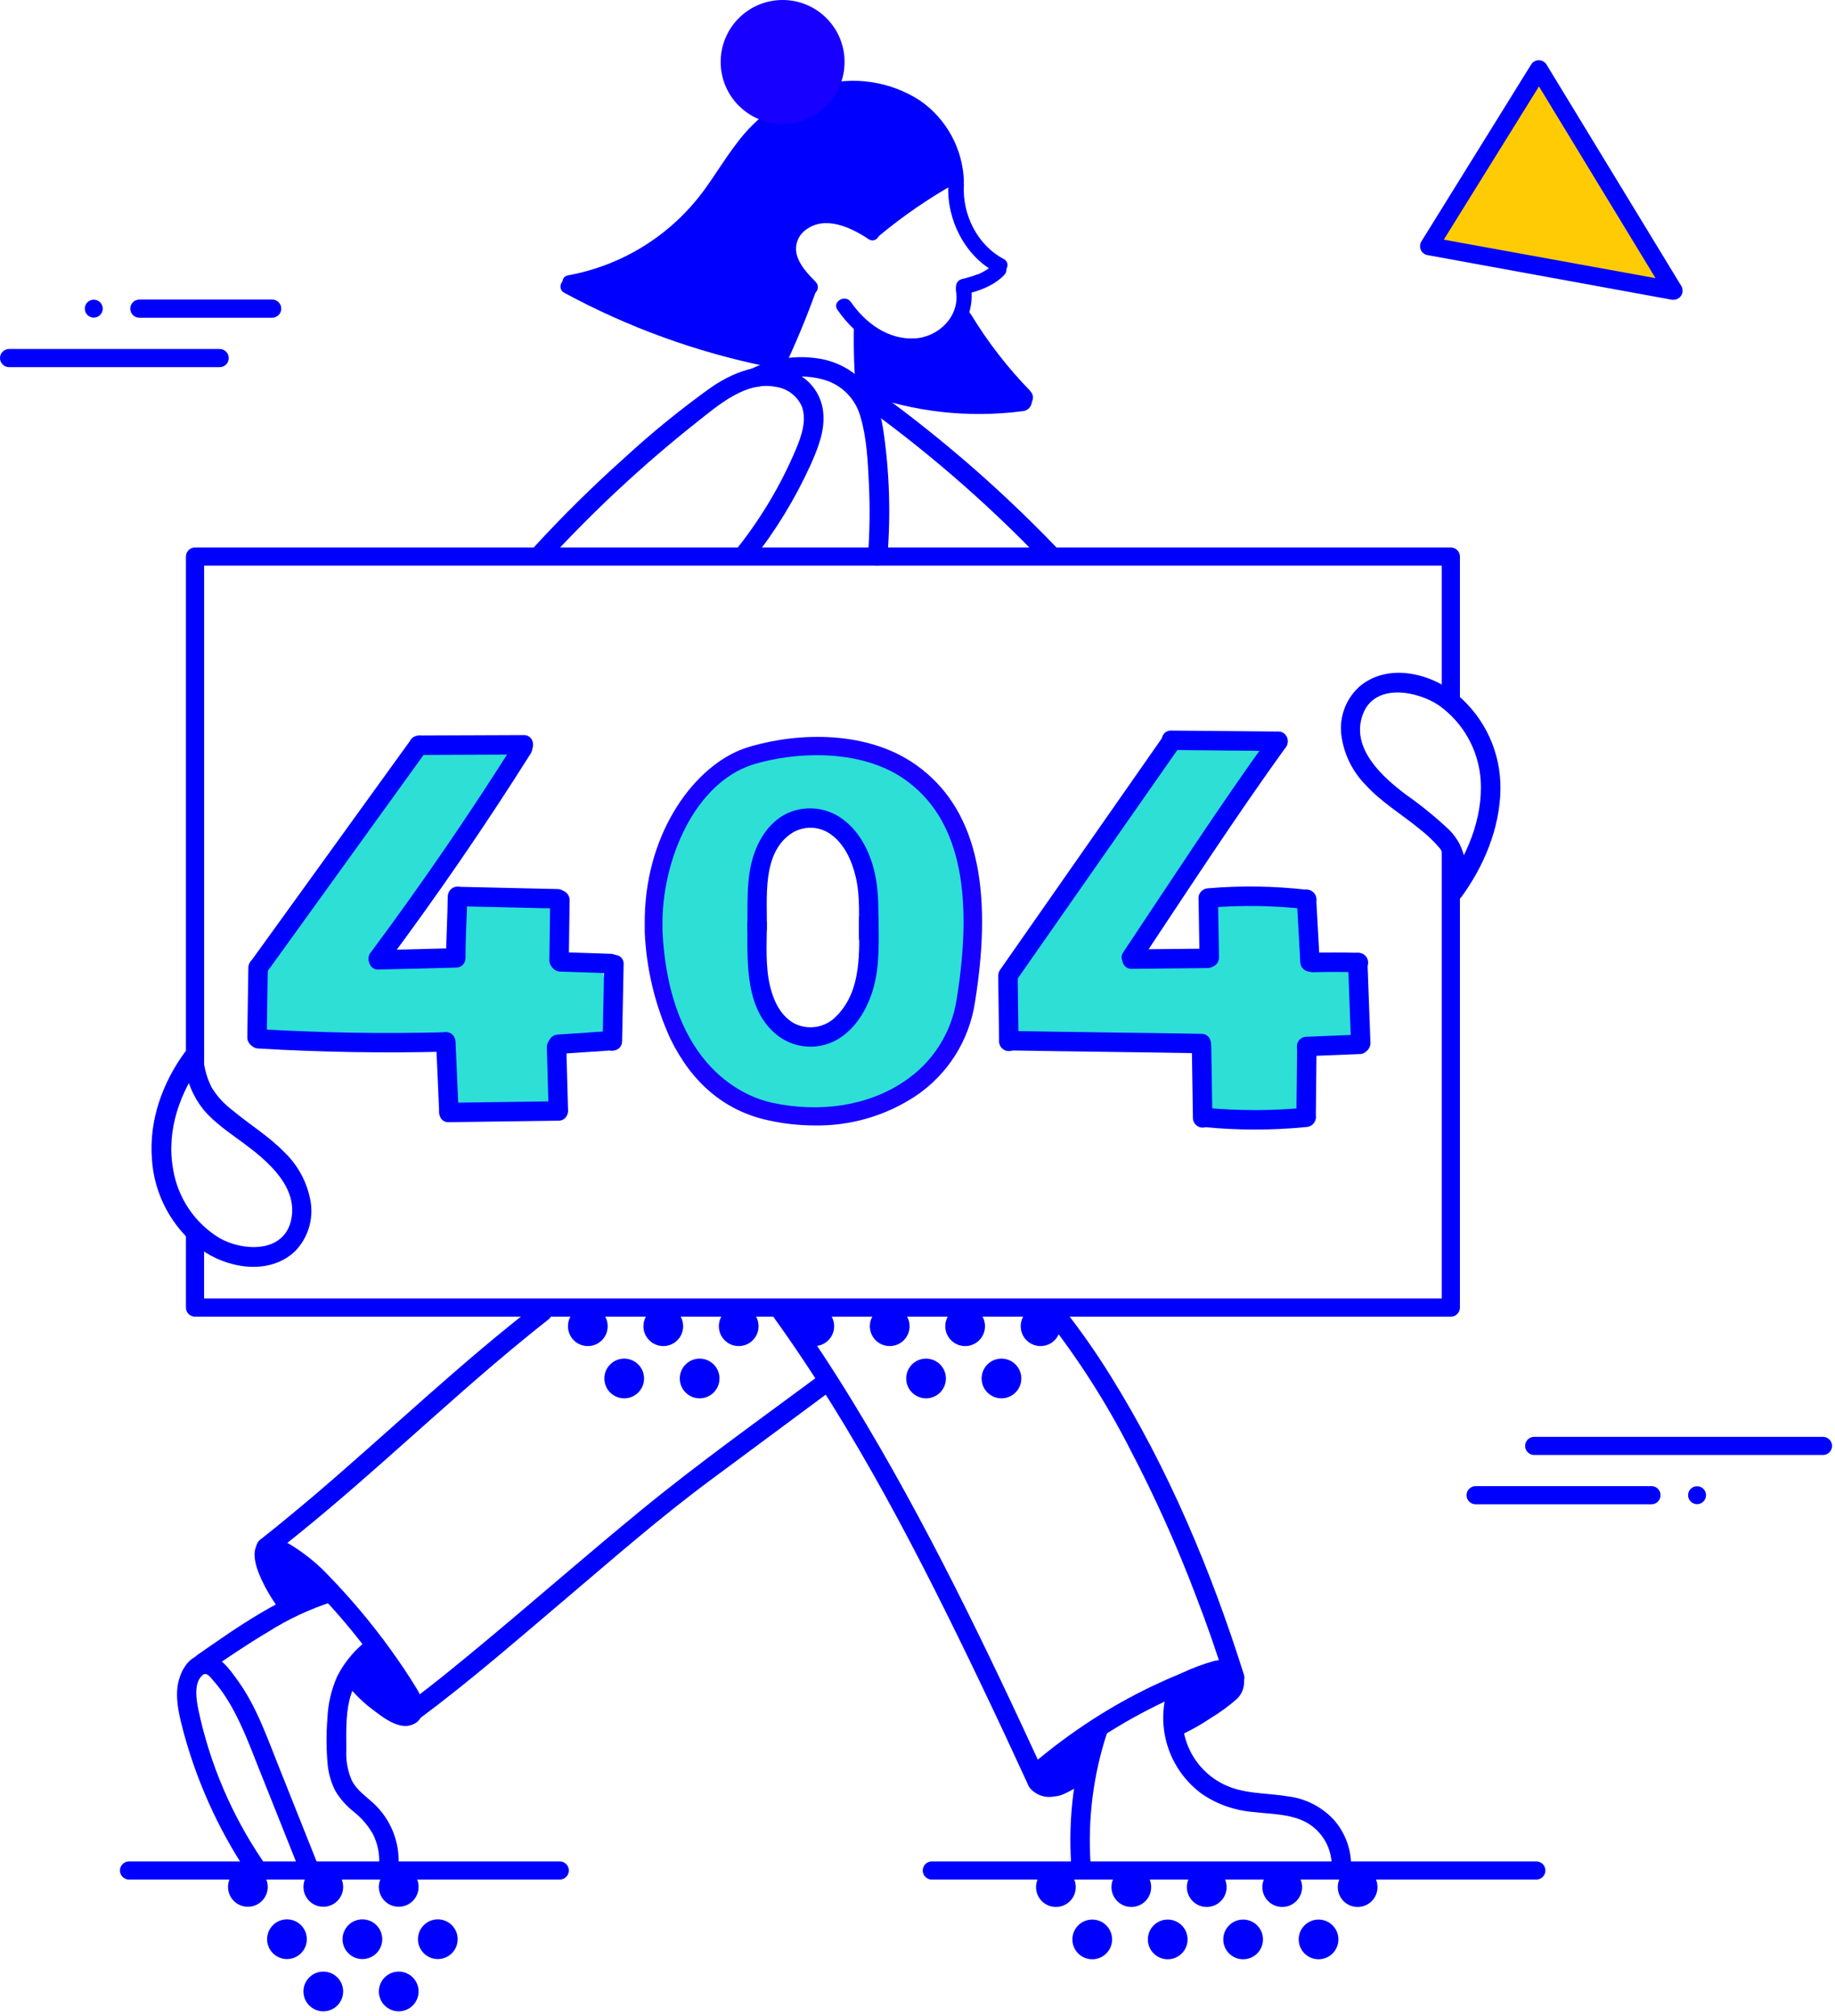 <svg width="354" height="389" viewBox="0 0 354 389" fill="none" xmlns="http://www.w3.org/2000/svg">
<path d="M208.38 336.84C207.81 336.91 201.61 340.63 201.61 340.63V344.01L207.89 342.63L209.89 339.55L208.38 336.84Z" fill="#0000FF"/>
<path d="M184.17 159.39L172.38 147.08L154.38 143.93L138.38 149.2L127.63 163.84L126.98 187.31L135.06 207.13L151.29 215.38L172.55 212.68L184.35 199.58L187.65 176.45L184.17 159.39ZM165.85 193.48L157.85 200.42L149.07 196.13L146.05 180.84L148.51 162.61L155.27 157.79L161 159.17L167.64 167.76L165.85 193.48Z" fill="#2DDFD5"/>
<path d="M82.8 143.93L78.05 147.29L49.69 188.22L51.18 200.5L86.3 202.09L87.96 214.66L107.54 213.09L108.92 201.4L118.83 199.66L115.94 185.74L106.85 186.03L106.5 173.64L88.27 174.1L86.52 185.32L72.94 183.95L100.77 145.43L88.29 143.7L82.8 143.93Z" fill="#2DDFD5"/>
<path d="M227.56 143.93L222.8 147.29L194.44 188.22L195.94 200.5L231.06 202.09L232.72 214.66L251.96 215.63L253.67 201.4L263.59 199.66L260.69 185.74L251.6 186.03L251.26 173.64L233.02 174.1L232.93 184.9L217.7 183.95L245.3 143.7H233.04L227.56 143.93Z" fill="#2DDFD5"/>
<path d="M184.18 31.73L179.59 23.12L167.61 17.11L152.75 20.29L141.48 31.11L132.29 43.68L116.83 52.75L111.28 56.09L122.74 61.46L138.91 66.81L150.42 69.27L156.29 55.45L152.04 46.17L159.73 41.6L170.56 44.39L180.44 36.75L184.8 33.56L184.18 31.73Z" fill="#0000FF"/>
<path d="M184.8 62.24L177.45 66.81L167.25 63.72L165.63 68.68L169.2 76.06L193.35 77.61L195.75 75.03L184.8 62.24Z" fill="#0000FF"/>
<path d="M279.89 254.04H37.62C37.156 254.04 36.711 253.856 36.383 253.527C36.054 253.199 35.87 252.754 35.87 252.29V237.73C35.87 237.266 36.054 236.821 36.383 236.493C36.711 236.164 37.156 235.98 37.62 235.98C38.084 235.98 38.529 236.164 38.857 236.493C39.186 236.821 39.37 237.266 39.37 237.73V250.54H278.14V163.45C278.14 162.986 278.324 162.541 278.653 162.213C278.981 161.884 279.426 161.7 279.89 161.7C280.354 161.7 280.799 161.884 281.127 162.213C281.456 162.541 281.64 162.986 281.64 163.45V252.29C281.64 252.754 281.456 253.199 281.127 253.527C280.799 253.856 280.354 254.04 279.89 254.04Z" fill="#0000FF"/>
<path d="M37.62 206.89C37.157 206.887 36.713 206.702 36.386 206.374C36.058 206.047 35.873 205.603 35.87 205.14V107.38C35.873 106.917 36.058 106.473 36.386 106.145C36.713 105.818 37.157 105.633 37.62 105.63H279.89C280.353 105.633 280.797 105.818 281.125 106.145C281.452 106.473 281.637 106.917 281.64 107.38V135.47C281.64 135.934 281.456 136.379 281.127 136.707C280.799 137.036 280.354 137.22 279.89 137.22C279.426 137.22 278.981 137.036 278.653 136.707C278.324 136.379 278.14 135.934 278.14 135.47V109.13H39.38V205.13C39.381 205.361 39.337 205.591 39.249 205.805C39.161 206.019 39.031 206.214 38.867 206.377C38.704 206.541 38.509 206.671 38.295 206.759C38.081 206.847 37.852 206.891 37.62 206.89Z" fill="#0000FF"/>
<path d="M149.17 254.04C164.96 275.95 177.4 300.23 189.05 324.53C192.22 331.14 195.32 337.8 198.38 344.46C199.38 346.66 202.62 344.75 201.62 342.57C190.34 318.02 178.62 293.57 164.52 270.47C160.7 264.22 156.69 258.09 152.41 252.15C152.149 251.731 151.737 251.427 151.259 251.303C150.78 251.178 150.273 251.241 149.84 251.48C149.415 251.734 149.108 252.145 148.982 252.623C148.857 253.102 148.924 253.611 149.17 254.04Z" fill="#0000FF"/>
<path d="M201.86 254.34C208.031 262.204 213.426 270.647 217.97 279.55C222.859 288.889 227.173 298.516 230.89 308.38C232.89 313.573 234.713 318.82 236.36 324.12C237.08 326.41 240.7 325.43 239.97 323.12C233.68 303.12 225.42 283.44 214.34 265.62C211.349 260.779 208.066 256.123 204.51 251.68C204.155 251.335 203.68 251.142 203.185 251.142C202.69 251.142 202.215 251.335 201.86 251.68C201.519 252.039 201.329 252.515 201.329 253.01C201.329 253.505 201.519 253.981 201.86 254.34Z" fill="#0000FF"/>
<path d="M228.22 334.56C230.097 333.651 231.908 332.612 233.64 331.45C235.41 330.374 237.083 329.146 238.64 327.78C239.342 327.09 239.802 326.192 239.954 325.219C240.105 324.246 239.939 323.251 239.48 322.38C238.42 320.45 236.15 320.02 234.16 320.49C232.105 321.077 230.099 321.822 228.16 322.72C226.16 323.553 224.16 324.443 222.16 325.39C218.246 327.274 214.452 329.398 210.8 331.75C206.653 334.427 202.691 337.381 198.94 340.59C197.1 342.16 199.76 344.8 201.59 343.24C208.641 337.237 216.456 332.193 224.83 328.24C226.91 327.26 229.023 326.353 231.17 325.52C231.86 325.25 236.17 323.17 236.3 324.52C236.36 325.22 235.18 325.77 234.72 326.11C233.85 326.75 232.98 327.39 232.08 328C230.247 329.248 228.325 330.361 226.33 331.33C224.15 332.33 226.05 335.61 228.22 334.57V334.56Z" fill="#0000FF"/>
<path d="M210.02 333.14C207.181 341.704 206.036 350.739 206.65 359.74C206.79 362.14 210.54 362.16 210.4 359.74C209.799 351.074 210.899 342.373 213.64 334.13C214.45 331.85 210.82 330.87 210.02 333.13V333.14Z" fill="#0000FF"/>
<path d="M224.99 326.84C224.071 330.374 224.236 334.103 225.463 337.543C226.69 340.983 228.922 343.974 231.87 346.13C234.779 348.12 238.157 349.316 241.67 349.6C245.1 350.02 248.87 349.94 251.99 351.6C253.576 352.481 254.879 353.795 255.746 355.389C256.614 356.982 257.01 358.79 256.89 360.6C256.76 363.01 260.51 363 260.64 360.6C260.8 357.176 259.644 353.82 257.41 351.22C255.085 348.663 251.92 347.024 248.49 346.6C244.94 346.01 241.24 346.13 237.8 344.99C234.373 343.838 231.514 341.423 229.806 338.236C228.098 335.049 227.671 331.331 228.61 327.84C229.21 325.5 225.61 324.5 224.99 326.84Z" fill="#0000FF"/>
<path d="M103.75 251.48C88.92 262.91 75.36 275.92 61.14 288.08C57.59 291.08 54.02 294.08 50.33 296.97C49.922 297.241 49.627 297.652 49.501 298.126C49.376 298.599 49.429 299.103 49.65 299.54C49.904 299.967 50.316 300.277 50.797 300.402C51.279 300.528 51.79 300.459 52.22 300.21C67.05 288.78 80.61 275.76 94.83 263.6C98.37 260.6 101.95 257.6 105.64 254.71C106.057 254.449 106.358 254.039 106.483 253.563C106.607 253.087 106.546 252.582 106.31 252.15C106.186 251.938 106.021 251.752 105.826 251.604C105.63 251.455 105.407 251.347 105.169 251.284C104.931 251.222 104.683 251.207 104.44 251.241C104.197 251.274 103.962 251.356 103.75 251.48Z" fill="#0000FF"/>
<path d="M80.75 331.74C90.54 324.46 99.75 316.44 109.05 308.55C118.35 300.66 127.39 292.75 137.1 285.55L160.29 268.35C160.707 268.089 161.008 267.679 161.133 267.203C161.257 266.727 161.196 266.222 160.96 265.79C160.709 265.362 160.3 265.05 159.82 264.923C159.341 264.795 158.83 264.863 158.4 265.11C146.76 273.75 134.92 282.17 123.71 291.36C113.65 299.61 103.84 308.18 93.84 316.52C88.93 320.61 83.99 324.69 78.84 328.52C78.433 328.792 78.14 329.204 78.017 329.678C77.893 330.151 77.948 330.654 78.17 331.09C78.426 331.515 78.838 331.823 79.319 331.949C79.799 332.074 80.309 332.006 80.74 331.76L80.75 331.74Z" fill="#0000FF"/>
<path d="M57.13 308.7C55.922 307.167 54.914 305.487 54.13 303.7C53.793 302.961 53.499 302.203 53.25 301.43C53.15 301.11 53.06 300.79 52.98 300.43C52.98 300.32 52.98 300.02 52.87 299.94C52.87 299.69 52.74 299.75 52.51 300.13C52.07 300.34 52.04 300.46 52.41 300.5C52.975 300.824 53.563 301.104 54.17 301.34C54.98 301.8 55.75 302.34 56.51 302.84C57.856 303.836 59.111 304.951 60.26 306.17C63.637 309.594 66.809 313.213 69.76 317.01C71.23 318.91 72.64 320.87 74 322.86C75.423 324.695 76.675 326.656 77.74 328.72C77.82 328.915 77.887 329.116 77.94 329.32C78 329.57 78.03 329.26 78.04 329.26C77.585 329.105 77.159 328.875 76.78 328.58C75.83 328.03 74.909 327.433 74.02 326.79C72.254 325.48 70.706 323.901 69.43 322.11C69.167 321.695 68.757 321.395 68.282 321.271C67.807 321.146 67.302 321.207 66.87 321.44C66.443 321.694 66.133 322.106 66.007 322.587C65.882 323.068 65.951 323.58 66.2 324.01C67.732 326.173 69.583 328.092 71.69 329.7C73.6 331.15 76.59 333.6 79.16 332.89C82.42 331.98 81.86 328.29 80.54 326.07C78.94 323.4 77.18 320.81 75.36 318.28C71.633 313.116 67.529 308.236 63.08 303.68C61.484 302.018 59.725 300.521 57.83 299.21C56.15 298.07 53.64 296.27 51.5 296.8C45.44 298.29 52.58 309.01 54.5 311.33C54.853 311.677 55.329 311.872 55.825 311.872C56.321 311.872 56.797 311.677 57.15 311.33C57.493 310.974 57.684 310.499 57.684 310.005C57.684 309.511 57.493 309.036 57.15 308.68L57.13 308.7Z" fill="#0000FF"/>
<path d="M71.54 315.95C68.815 317.876 66.595 320.432 65.07 323.4C63.912 325.999 63.264 328.797 63.16 331.64C62.92 334.596 62.94 337.568 63.22 340.52C63.397 342.297 63.91 344.024 64.73 345.61C65.641 347.115 66.817 348.443 68.2 349.53C69.721 350.727 70.994 352.208 71.95 353.89C72.839 355.664 73.253 357.638 73.15 359.62C73.06 362.03 76.81 362.02 76.9 359.62C76.979 357.474 76.602 355.336 75.793 353.347C74.985 351.358 73.763 349.563 72.21 348.08C70.69 346.65 68.85 345.46 67.88 343.55C67.072 341.714 66.706 339.714 66.81 337.71C66.81 334.48 66.66 331.13 67.42 327.96C68.33 324.421 70.453 321.314 73.42 319.18C73.835 318.917 74.135 318.507 74.259 318.032C74.384 317.557 74.323 317.052 74.09 316.62C73.838 316.191 73.425 315.879 72.944 315.754C72.462 315.628 71.95 315.699 71.52 315.95H71.54Z" fill="#0000FF"/>
<path d="M63.31 305.38C54.09 308.01 45.87 313.9 38.09 319.3C36.09 320.67 37.99 323.92 39.98 322.54C43.82 319.88 47.68 317.26 51.69 314.88C55.624 312.381 59.866 310.404 64.31 309C66.62 308.34 65.64 304.72 63.31 305.38Z" fill="#0000FF"/>
<path d="M61.06 359.12L53.74 340.76C51.5 335.15 49.46 329.25 45.91 324.31C44.37 322.18 42.23 318.98 39.24 319.22C36.25 319.46 34.58 322.78 34.24 325.51C33.89 328.45 34.69 331.45 35.43 334.27C37.984 343.703 42.017 352.671 47.38 360.84C48.72 362.84 51.97 360.95 50.62 358.94C44.693 350.185 40.51 340.369 38.3 330.03C37.9 328.03 37.3 324.77 39.04 323.24C39.88 322.48 40.56 323.63 41.13 324.24C42.002 325.221 42.797 326.268 43.51 327.37C46.38 331.8 48.18 336.83 50.13 341.71L57.45 360.06C57.594 360.533 57.914 360.932 58.344 361.175C58.774 361.419 59.281 361.489 59.76 361.37C60.237 361.237 60.643 360.92 60.888 360.49C61.134 360.059 61.199 359.549 61.07 359.07L61.06 359.12Z" fill="#0000FF"/>
<path d="M107.99 362.65H24.89C24.426 362.65 23.981 362.466 23.653 362.137C23.324 361.809 23.14 361.364 23.14 360.9C23.14 360.436 23.324 359.991 23.653 359.662C23.981 359.334 24.426 359.15 24.89 359.15H107.99C108.454 359.15 108.899 359.334 109.227 359.662C109.556 359.991 109.74 360.436 109.74 360.9C109.74 361.364 109.556 361.809 109.227 362.137C108.899 362.466 108.454 362.65 107.99 362.65Z" fill="#0000FF"/>
<path d="M296.38 362.65H179.76C179.296 362.65 178.851 362.466 178.523 362.137C178.194 361.809 178.01 361.364 178.01 360.9C178.01 360.436 178.194 359.991 178.523 359.662C178.851 359.334 179.296 359.15 179.76 359.15H296.38C296.844 359.15 297.289 359.334 297.617 359.662C297.946 359.991 298.13 360.436 298.13 360.9C298.13 361.364 297.946 361.809 297.617 362.137C297.289 362.466 296.844 362.65 296.38 362.65Z" fill="#0000FF"/>
<path d="M105.55 108.33C114.432 98.632 124.073 89.657 134.38 81.49C138.55 78.2 143.88 73.49 149.65 74.64C150.726 74.786 151.748 75.201 152.622 75.846C153.496 76.49 154.193 77.345 154.65 78.33C155.73 81.05 154.57 84.26 153.5 86.8C150.672 93.465 146.973 99.726 142.5 105.42C142.162 105.778 141.973 106.252 141.973 106.745C141.973 107.238 142.162 107.712 142.5 108.07C142.852 108.42 143.329 108.616 143.825 108.616C144.322 108.616 144.798 108.42 145.15 108.07C149.629 102.421 153.4 96.245 156.38 89.68C157.75 86.59 159.12 83.25 158.83 79.8C158.727 78.345 158.287 76.935 157.544 75.68C156.801 74.425 155.776 73.36 154.55 72.57C148.94 68.91 142.13 71.31 137.12 74.79C131.325 78.946 125.788 83.451 120.54 88.28C114.38 93.782 108.499 99.589 102.92 105.68C101.29 107.46 103.92 110.12 105.57 108.33H105.55Z" fill="#0000FF"/>
<path d="M171.2 107.27C171.86 99.122 171.585 90.925 170.38 82.84C169.84 79.4 168.75 75.94 166.29 73.37C163.894 71.014 160.786 69.516 157.45 69.11C153.138 68.525 148.749 69.257 144.86 71.21C142.68 72.21 144.58 75.5 146.75 74.45C150.464 72.584 154.733 72.142 158.75 73.21C160.487 73.668 162.073 74.577 163.346 75.845C164.619 77.113 165.534 78.695 166 80.43C167.2 84.43 167.4 88.86 167.61 93.02C167.853 97.779 167.797 102.548 167.44 107.3C167.26 109.7 171.01 109.69 171.19 107.3L171.2 107.27Z" fill="#0000FF"/>
<path d="M164.94 77.05C177.972 86.278 190.094 96.729 201.14 108.26C202.81 110.01 205.46 107.35 203.79 105.61C192.499 93.855 180.109 83.206 166.79 73.81C164.79 72.41 162.94 75.66 164.89 77.05H164.94Z" fill="#0000FF"/>
<path d="M281.84 173.19C286.25 167.19 289.39 159.75 289.46 152.19C289.496 148.776 288.784 145.395 287.375 142.286C285.965 139.176 283.892 136.413 281.3 134.19C276.22 130.01 268.11 127.8 262.48 132.28C261.136 133.424 260.093 134.88 259.443 136.52C258.793 138.161 258.555 139.936 258.75 141.69C259.197 145.393 260.865 148.841 263.49 151.49C266.49 154.77 270.36 157.08 273.79 159.89C275.252 161.017 276.593 162.294 277.79 163.7C278.539 164.841 278.977 166.158 279.06 167.52C279.193 168.002 279.512 168.412 279.947 168.66C280.382 168.907 280.897 168.972 281.38 168.84C281.852 168.698 282.251 168.38 282.495 167.952C282.739 167.524 282.808 167.018 282.69 166.54C282.404 164.07 281.273 161.774 279.49 160.04C276.914 157.627 274.175 155.394 271.29 153.36C266.66 149.9 260.51 144.36 262.9 137.86C265.14 131.72 273.38 133.26 277.59 136.1C279.911 137.754 281.836 139.901 283.228 142.387C284.62 144.873 285.444 147.637 285.64 150.48C286.14 157.93 282.92 165.39 278.58 171.29C278.456 171.502 278.375 171.737 278.341 171.98C278.307 172.223 278.322 172.471 278.384 172.709C278.447 172.947 278.555 173.17 278.704 173.366C278.852 173.561 279.038 173.726 279.25 173.85C279.681 174.091 280.188 174.155 280.665 174.03C281.142 173.905 281.552 173.601 281.81 173.18L281.84 173.19Z" fill="#0000FF"/>
<path d="M35.79 202.84C31.36 208.84 28.72 216.14 29.31 223.67C29.527 227.031 30.462 230.307 32.05 233.277C33.639 236.247 35.845 238.843 38.52 240.89C43.65 244.71 51.89 246.22 56.94 241.4C58.137 240.162 59.031 238.664 59.552 237.022C60.072 235.381 60.205 233.641 59.94 231.94C59.33 228.264 57.544 224.885 54.85 222.31C51.85 219.21 48.12 216.97 44.85 214.22C43.252 213.03 41.894 211.547 40.85 209.85C40.016 208.211 39.481 206.437 39.27 204.61C39.135 204.132 38.816 203.726 38.384 203.481C37.952 203.236 37.44 203.171 36.96 203.3C36.487 203.444 36.088 203.764 35.844 204.194C35.601 204.624 35.531 205.13 35.65 205.61C36.044 208.692 37.275 211.608 39.21 214.04C41.38 216.67 44.37 218.62 47.09 220.64C51.7 224.07 57.76 229.18 56.09 235.71C54.48 241.82 46.82 241.4 42.38 238.9C39.994 237.457 37.952 235.51 36.397 233.196C34.843 230.881 33.813 228.254 33.38 225.5C32.06 218.04 34.74 210.69 39.12 204.73C39.244 204.518 39.325 204.283 39.359 204.04C39.393 203.796 39.378 203.549 39.316 203.311C39.253 203.073 39.145 202.85 38.996 202.654C38.848 202.458 38.662 202.294 38.45 202.17C38.019 201.929 37.512 201.865 37.035 201.99C36.558 202.115 36.148 202.419 35.89 202.84H35.79Z" fill="#0000FF"/>
<path d="M182.69 32.84C177.318 35.888 172.231 39.412 167.49 43.37C167.212 43.653 167.055 44.033 167.055 44.43C167.055 44.827 167.212 45.208 167.49 45.49C167.775 45.764 168.155 45.917 168.55 45.917C168.945 45.917 169.325 45.764 169.61 45.49C174.165 41.706 179.052 38.339 184.21 35.43C184.553 35.228 184.803 34.899 184.903 34.513C185.003 34.128 184.947 33.719 184.745 33.375C184.543 33.032 184.214 32.782 183.828 32.682C183.443 32.582 183.033 32.639 182.69 32.84Z" fill="#0000FF"/>
<path d="M169.01 43.54C164.5 40.48 158.07 38.31 153.35 42.21C152.336 43.031 151.554 44.102 151.081 45.317C150.607 46.532 150.459 47.85 150.65 49.14C151.11 52.14 153.21 54.42 155.23 56.51C156.58 57.9 158.7 55.78 157.35 54.39C155.82 52.8 154.14 51.12 153.65 48.89C153.48 48.021 153.568 47.121 153.904 46.302C154.24 45.483 154.809 44.78 155.54 44.28C159.26 41.56 164.2 43.89 167.54 46.13C169.14 47.21 170.64 44.62 169.05 43.54H169.01Z" fill="#0000FF"/>
<path d="M150.7 72.17C153.27 66.853 155.554 61.402 157.54 55.84C157.599 55.648 157.619 55.447 157.599 55.247C157.579 55.047 157.519 54.853 157.423 54.677C157.327 54.501 157.196 54.346 157.039 54.222C156.881 54.097 156.701 54.005 156.507 53.952C156.314 53.898 156.111 53.884 155.912 53.91C155.713 53.936 155.522 54.002 155.348 54.103C155.175 54.205 155.024 54.34 154.904 54.501C154.784 54.662 154.698 54.845 154.65 55.04C152.748 60.352 150.565 65.56 148.11 70.64C147.918 70.985 147.867 71.392 147.967 71.774C148.068 72.156 148.313 72.484 148.65 72.69C148.994 72.887 149.402 72.941 149.786 72.84C150.169 72.739 150.498 72.491 150.7 72.15V72.17Z" fill="#0000FF"/>
<path d="M182.95 35.65C182.59 42.32 186.1 49.38 192.1 52.55C193.81 53.45 195.32 50.86 193.61 49.96C188.49 47.26 185.61 41.33 185.95 35.65C186.05 33.72 183.05 33.73 182.95 35.65Z" fill="#0000FF"/>
<path d="M191.63 50.94C191.405 51.173 191.168 51.393 190.92 51.6C190.92 51.6 190.77 51.69 190.76 51.74C190.75 51.79 190.98 51.57 190.81 51.74L190.41 52.01C189.871 52.356 189.306 52.66 188.72 52.92H188.65H188.58L188.14 53.09L187.24 53.39C186.66 53.57 186.08 53.73 185.48 53.87C185.107 53.985 184.794 54.241 184.607 54.583C184.42 54.925 184.373 55.327 184.477 55.703C184.581 56.079 184.828 56.4 185.164 56.597C185.501 56.794 185.901 56.853 186.28 56.76C189 56.11 191.78 55.1 193.75 53.04C194.015 52.756 194.159 52.38 194.152 51.991C194.146 51.602 193.988 51.231 193.713 50.957C193.438 50.682 193.068 50.524 192.679 50.518C192.29 50.511 191.914 50.655 191.63 50.92V50.94Z" fill="#0000FF"/>
<path d="M161.56 59.78C165.21 65.06 171.02 69.09 177.69 68.17C179.174 67.981 180.604 67.496 181.897 66.743C183.189 65.991 184.318 64.987 185.215 63.79C186.112 62.594 186.76 61.229 187.12 59.778C187.48 58.326 187.544 56.817 187.31 55.34C186.99 53.44 184.1 54.25 184.42 56.14C185.25 60.95 181.13 65 176.55 65.29C171.38 65.61 166.97 62.35 164.16 58.29C163.07 56.71 160.47 58.2 161.56 59.8V59.78Z" fill="#0000FF"/>
<path d="M164.73 63.1C164.641 67.545 164.798 71.992 165.2 76.42C165.213 76.814 165.375 77.188 165.653 77.467C165.932 77.746 166.306 77.908 166.7 77.92C167.097 77.918 167.477 77.759 167.758 77.478C168.039 77.197 168.197 76.817 168.2 76.42C167.798 71.992 167.641 67.545 167.73 63.1C167.73 62.702 167.572 62.321 167.291 62.039C167.009 61.758 166.628 61.6 166.23 61.6C165.832 61.6 165.451 61.758 165.169 62.039C164.888 62.321 164.73 62.702 164.73 63.1Z" fill="#0000FF"/>
<path d="M185.95 34.99C185.854 31.914 185.04 28.903 183.573 26.198C182.106 23.492 180.026 21.168 177.5 19.41C174.659 17.565 171.456 16.351 168.106 15.849C164.756 15.347 161.337 15.569 158.08 16.5C151.615 18.412 145.957 22.396 141.98 27.84C139.82 30.67 137.98 33.74 135.88 36.62C129.565 45.287 120.159 51.194 109.61 53.12C107.71 53.48 108.52 56.37 110.41 56.02C116.434 54.882 122.16 52.516 127.23 49.07C132.395 45.452 136.81 40.868 140.23 35.57C143.96 30.06 147.62 24.76 153.59 21.49C156.355 19.925 159.424 18.97 162.589 18.689C165.754 18.407 168.942 18.807 171.94 19.86C175.066 20.997 177.782 23.04 179.741 25.727C181.701 28.415 182.814 31.626 182.94 34.95C183 36.88 186 36.89 185.94 34.95L185.95 34.99Z" fill="#0000FF"/>
<path d="M108.87 56.5C121.127 63.14 134.3 67.929 147.96 70.71C149.85 71.1 150.65 68.21 148.76 67.82C135.35 65.105 122.416 60.417 110.38 53.91C108.68 52.99 107.17 55.58 108.87 56.5Z" fill="#0000FF"/>
<path d="M166.5 75.91C176.305 79.506 186.833 80.683 197.19 79.34C197.681 79.325 198.148 79.123 198.496 78.776C198.843 78.428 199.045 77.961 199.06 77.47C199.06 76.56 198.2 75.47 197.19 75.59C187.172 76.916 176.982 75.784 167.5 72.29C165.23 71.46 164.25 75.08 166.5 75.91Z" fill="#0000FF"/>
<path d="M198.77 75.45C194.408 70.971 190.567 66.013 187.32 60.67C186.05 58.67 182.8 60.51 184.08 62.56C187.483 68.175 191.508 73.388 196.08 78.1C197.78 79.82 200.44 77.16 198.73 75.45H198.77Z" fill="#0000FF"/>
<path d="M150.98 23.9C157.58 23.9 162.93 18.55 162.93 11.95C162.93 5.35 157.58 0 150.98 0C144.38 0 139.03 5.35 139.03 11.95C139.03 18.55 144.38 23.9 150.98 23.9Z" fill="#1700FF"/>
<path d="M79.18 142.84L48.38 185.5C48.134 185.931 48.066 186.441 48.191 186.921C48.317 187.402 48.625 187.814 49.05 188.07C49.483 188.31 49.993 188.373 50.472 188.247C50.951 188.12 51.362 187.813 51.62 187.39L82.38 144.73C82.629 144.3 82.698 143.788 82.573 143.307C82.447 142.826 82.137 142.414 81.71 142.16C81.279 141.922 80.773 141.859 80.296 141.983C79.82 142.108 79.409 142.411 79.15 142.83L79.18 142.84Z" fill="#0000FF"/>
<path d="M47.91 186.84L47.71 200.04C47.691 200.298 47.726 200.557 47.811 200.8C47.897 201.044 48.032 201.268 48.208 201.457C48.384 201.646 48.597 201.797 48.834 201.901C49.071 202.004 49.327 202.057 49.585 202.057C49.843 202.057 50.099 202.004 50.336 201.901C50.573 201.797 50.786 201.646 50.962 201.457C51.138 201.268 51.273 201.044 51.359 200.8C51.444 200.557 51.479 200.298 51.46 200.04L51.66 186.84C51.679 186.582 51.644 186.323 51.559 186.08C51.473 185.836 51.338 185.612 51.162 185.423C50.986 185.234 50.773 185.083 50.536 184.98C50.299 184.876 50.043 184.823 49.785 184.823C49.527 184.823 49.271 184.876 49.034 184.98C48.797 185.083 48.584 185.234 48.408 185.423C48.232 185.612 48.097 185.836 48.011 186.08C47.926 186.323 47.891 186.582 47.91 186.84Z" fill="#0000FF"/>
<path d="M49.79 202.3C61.85 203.013 73.92 203.217 86 202.91C88.41 202.84 88.42 199.09 86 199.16C73.933 199.48 61.863 199.277 49.79 198.55C47.38 198.4 47.39 202.15 49.79 202.3Z" fill="#0000FF"/>
<path d="M84.13 201.03L84.73 214.67C84.765 215.144 84.977 215.587 85.325 215.91C85.673 216.233 86.13 216.413 86.605 216.413C87.08 216.413 87.537 216.233 87.885 215.91C88.233 215.587 88.445 215.144 88.48 214.67L87.88 201.03C87.867 200.536 87.665 200.066 87.315 199.718C86.965 199.37 86.494 199.17 86 199.16C85.505 199.163 85.031 199.36 84.681 199.711C84.331 200.061 84.133 200.535 84.13 201.03Z" fill="#0000FF"/>
<path d="M86.55 216.52L107.74 216.23C110.15 216.23 110.16 212.45 107.74 212.48L86.55 212.77C84.14 212.77 84.13 216.55 86.55 216.52Z" fill="#0000FF"/>
<path d="M109.58 214.12L109.25 202.12C109.269 201.862 109.234 201.603 109.149 201.36C109.063 201.116 108.928 200.892 108.752 200.703C108.576 200.514 108.363 200.363 108.126 200.26C107.889 200.156 107.633 200.103 107.375 200.103C107.117 200.103 106.861 200.156 106.624 200.26C106.387 200.363 106.174 200.514 105.998 200.703C105.822 200.892 105.687 201.116 105.601 201.36C105.516 201.603 105.481 201.862 105.5 202.12L105.83 214.12C105.811 214.378 105.846 214.637 105.931 214.88C106.017 215.124 106.152 215.348 106.328 215.537C106.504 215.726 106.717 215.877 106.954 215.981C107.191 216.084 107.447 216.137 107.705 216.137C107.963 216.137 108.219 216.084 108.456 215.981C108.693 215.877 108.906 215.726 109.082 215.537C109.258 215.348 109.393 215.124 109.479 214.88C109.564 214.637 109.599 214.378 109.58 214.12Z" fill="#0000FF"/>
<path d="M107.54 203.37L117.75 202.68C118.008 202.699 118.267 202.664 118.51 202.579C118.754 202.493 118.978 202.358 119.167 202.182C119.356 202.006 119.507 201.793 119.61 201.556C119.714 201.319 119.767 201.063 119.767 200.805C119.767 200.547 119.714 200.291 119.61 200.054C119.507 199.817 119.356 199.604 119.167 199.428C118.978 199.252 118.754 199.117 118.51 199.031C118.267 198.946 118.008 198.911 117.75 198.93L107.54 199.62C107.066 199.655 106.623 199.867 106.3 200.215C105.977 200.563 105.797 201.02 105.797 201.495C105.797 201.97 105.977 202.427 106.3 202.775C106.623 203.123 107.066 203.335 107.54 203.37Z" fill="#0000FF"/>
<path d="M120.01 200.92L120.31 186.03C120.36 183.62 116.61 183.62 116.56 186.03L116.26 200.92C116.21 203.33 119.96 203.33 120.01 200.92Z" fill="#0000FF"/>
<path d="M108.07 187.46L117.65 187.78C117.908 187.799 118.167 187.764 118.41 187.679C118.654 187.593 118.878 187.458 119.067 187.282C119.256 187.106 119.407 186.893 119.51 186.656C119.614 186.419 119.667 186.163 119.667 185.905C119.667 185.647 119.614 185.391 119.51 185.154C119.407 184.917 119.256 184.704 119.067 184.528C118.878 184.352 118.654 184.217 118.41 184.131C118.167 184.046 117.908 184.011 117.65 184.03L108.07 183.71C107.575 183.715 107.101 183.913 106.75 184.263C106.399 184.612 106.198 185.085 106.19 185.58C106.2 186.075 106.402 186.548 106.752 186.898C107.102 187.248 107.575 187.45 108.07 187.46Z" fill="#0000FF"/>
<path d="M109.73 185.32L109.89 173.64C109.885 173.145 109.686 172.671 109.337 172.32C108.988 171.969 108.515 171.768 108.02 171.76C107.525 171.77 107.052 171.972 106.702 172.322C106.352 172.672 106.15 173.145 106.14 173.64L105.98 185.32C105.985 185.815 106.183 186.289 106.533 186.64C106.882 186.991 107.355 187.192 107.85 187.2C108.345 187.19 108.818 186.988 109.168 186.638C109.518 186.288 109.72 185.815 109.73 185.32Z" fill="#0000FF"/>
<path d="M107.56 171.54L88.29 171.1C85.87 171.04 85.88 174.79 88.29 174.85L107.56 175.29C109.97 175.34 109.97 171.59 107.56 171.54Z" fill="#0000FF"/>
<path d="M86.38 172.97C86.33 176.77 86.11 180.56 86.06 184.36C86.063 184.855 86.26 185.329 86.611 185.679C86.961 186.03 87.435 186.227 87.93 186.23C88.424 186.222 88.897 186.023 89.247 185.674C89.598 185.326 89.8 184.855 89.81 184.36C89.81 180.56 90.08 176.77 90.13 172.97C90.127 172.475 89.93 172.001 89.579 171.651C89.229 171.301 88.755 171.103 88.26 171.1C87.766 171.108 87.293 171.307 86.943 171.656C86.592 172.004 86.39 172.476 86.38 172.97Z" fill="#0000FF"/>
<path d="M73 187.07L88 186.69C90.41 186.64 90.42 182.88 88 182.94L73 183.32C70.59 183.38 70.58 187.13 73 187.07Z" fill="#0000FF"/>
<path d="M74.56 185.92C84.36 172.773 93.633 159.263 102.38 145.39C103.68 143.34 100.43 141.45 99.15 143.49C90.403 157.357 81.13 170.87 71.33 184.03C71.082 184.459 71.013 184.969 71.138 185.448C71.264 185.927 71.573 186.338 72 186.59C72.431 186.831 72.938 186.895 73.415 186.77C73.892 186.645 74.302 186.341 74.56 185.92Z" fill="#0000FF"/>
<path d="M81.16 145.66L101.03 145.58C103.44 145.58 103.45 141.82 101.03 141.83L81.16 141.91C78.74 141.91 78.74 145.67 81.16 145.66Z" fill="#0000FF"/>
<path d="M144.19 178.27C144.19 185.8 143.58 195.44 150.68 200.27C152.334 201.345 154.259 201.928 156.231 201.951C158.203 201.974 160.142 201.436 161.82 200.4C165.13 198.33 167.23 194.77 168.36 191.11C169.77 186.52 169.5 181.77 169.49 177.04C169.455 176.566 169.243 176.123 168.895 175.8C168.547 175.477 168.09 175.297 167.615 175.297C167.14 175.297 166.683 175.477 166.335 175.8C165.987 176.123 165.775 176.566 165.74 177.04C165.74 183.44 166.36 191.04 161.37 196.04C160.361 197.119 159.03 197.843 157.577 198.106C156.123 198.369 154.623 198.157 153.3 197.5C150.59 196.04 149.23 193.12 148.55 190.25C147.63 186.37 147.92 182.25 147.94 178.34C147.94 175.92 144.21 175.92 144.19 178.34V178.27Z" fill="#0000FF"/>
<path d="M147.92 179.26C148.07 173.4 146.92 164.95 152.44 160.96C153.612 160.123 155.023 159.684 156.463 159.709C157.904 159.735 159.298 160.222 160.44 161.1C162.96 162.99 164.34 166.1 165.06 169.1C166 172.98 165.65 176.94 165.71 180.89C165.71 183.3 169.5 183.31 169.46 180.89C169.4 176.72 169.69 172.58 168.76 168.47C167.93 164.78 166.17 161 163.19 158.55C161.683 157.244 159.838 156.391 157.867 156.088C155.896 155.786 153.879 156.046 152.05 156.84C148.7 158.33 146.51 161.6 145.4 164.98C143.88 169.58 144.29 174.47 144.17 179.22C144.11 181.64 147.86 181.64 147.92 179.22V179.26Z" fill="#0000FF"/>
<path d="M157.1 217.15C154.093 217.139 151.095 216.804 148.16 216.15C139.87 214.33 133.53 209.04 129.33 200.43C126.371 193.949 124.69 186.958 124.38 179.84C124.38 179.43 124.38 179.03 124.38 178.62C124.12 161.38 133.44 148.52 142.77 144.72C143.477 144.436 144.198 144.189 144.93 143.98C154.14 141.33 167.34 140.9 176.77 147.62C188.08 155.68 191.77 170.62 188.08 193.41C187.526 197.067 186.215 200.567 184.229 203.688C182.244 206.808 179.628 209.479 176.55 211.53C170.778 215.314 164.001 217.272 157.1 217.15ZM157.6 145.71C153.614 145.711 149.647 146.26 145.81 147.34C145.2 147.52 144.59 147.73 144.01 147.96C133.25 152.34 127.63 166.96 127.8 178.57C127.8 178.93 127.8 179.3 127.8 179.66C129.16 206.38 144.27 211.74 148.87 212.75C158.26 214.81 167.59 213.31 174.46 208.64C177.15 206.855 179.438 204.527 181.175 201.806C182.913 199.085 184.062 196.031 184.55 192.84C188.01 171.54 184.78 157.68 174.66 150.47C169.76 146.98 163.53 145.71 157.6 145.71Z" fill="#1700FF"/>
<path d="M224.38 142.1L192.95 187.1C191.56 189.1 194.81 190.96 196.19 189L227.62 144C229 142 225.75 140.14 224.38 142.11V142.1Z" fill="#0000FF"/>
<path d="M192.57 188.42L192.74 200.79C192.721 201.048 192.756 201.307 192.841 201.55C192.927 201.794 193.062 202.018 193.238 202.207C193.414 202.396 193.627 202.547 193.864 202.65C194.101 202.754 194.356 202.807 194.615 202.807C194.873 202.807 195.129 202.754 195.366 202.65C195.603 202.547 195.816 202.396 195.992 202.207C196.168 202.018 196.303 201.794 196.389 201.55C196.474 201.307 196.509 201.048 196.49 200.79L196.32 188.42C196.285 187.946 196.073 187.503 195.725 187.18C195.377 186.857 194.92 186.677 194.445 186.677C193.97 186.677 193.513 186.857 193.165 187.18C192.817 187.503 192.605 187.946 192.57 188.42Z" fill="#0000FF"/>
<path d="M194.61 202.67C207.01 202.89 219.4 203 231.8 203.22C234.21 203.22 234.21 199.51 231.8 199.47C219.4 199.25 207.01 199.14 194.61 198.92C192.2 198.92 192.2 202.63 194.61 202.67Z" fill="#0000FF"/>
<path d="M229.92 201.76L230.13 215.55C230.111 215.808 230.146 216.067 230.231 216.31C230.317 216.554 230.452 216.778 230.628 216.967C230.804 217.156 231.017 217.307 231.254 217.411C231.491 217.514 231.747 217.567 232.005 217.567C232.263 217.567 232.519 217.514 232.756 217.411C232.993 217.307 233.206 217.156 233.382 216.967C233.558 216.778 233.693 216.554 233.779 216.31C233.864 216.067 233.899 215.808 233.88 215.55L233.67 201.76C233.635 201.286 233.423 200.843 233.075 200.52C232.727 200.197 232.27 200.017 231.795 200.017C231.32 200.017 230.863 200.197 230.515 200.52C230.167 200.843 229.955 201.286 229.92 201.76Z" fill="#0000FF"/>
<path d="M232.25 217.46C238.804 218.1 245.406 218.1 251.96 217.46C252.453 217.447 252.922 217.247 253.272 216.899C253.622 216.551 253.825 216.083 253.84 215.59C253.837 215.092 253.638 214.616 253.286 214.264C252.934 213.912 252.458 213.713 251.96 213.71C245.406 214.35 238.804 214.35 232.25 213.71C231.754 213.715 231.28 213.915 230.93 214.267C230.58 214.619 230.383 215.094 230.38 215.59C230.39 216.083 230.591 216.552 230.939 216.901C231.288 217.249 231.757 217.45 232.25 217.46Z" fill="#0000FF"/>
<path d="M253.84 215.63L253.98 202.63C253.999 202.372 253.964 202.113 253.879 201.87C253.793 201.626 253.658 201.402 253.482 201.213C253.306 201.024 253.093 200.873 252.856 200.77C252.619 200.666 252.363 200.613 252.105 200.613C251.847 200.613 251.591 200.666 251.354 200.77C251.117 200.873 250.904 201.024 250.728 201.213C250.552 201.402 250.417 201.626 250.331 201.87C250.246 202.113 250.211 202.372 250.23 202.63L250.09 215.63C250.125 216.104 250.337 216.547 250.685 216.87C251.033 217.193 251.49 217.373 251.965 217.373C252.44 217.373 252.897 217.193 253.245 216.87C253.593 216.547 253.805 216.104 253.84 215.63Z" fill="#0000FF"/>
<path d="M252.2 203.78L262.14 203.38C262.398 203.399 262.657 203.364 262.9 203.279C263.144 203.193 263.368 203.058 263.557 202.882C263.746 202.706 263.897 202.493 264.001 202.256C264.104 202.019 264.157 201.763 264.157 201.505C264.157 201.247 264.104 200.991 264.001 200.754C263.897 200.517 263.746 200.304 263.557 200.128C263.368 199.952 263.144 199.817 262.9 199.731C262.657 199.646 262.398 199.611 262.14 199.63L252.2 200.03C251.942 200.011 251.683 200.046 251.44 200.131C251.196 200.217 250.972 200.352 250.783 200.528C250.594 200.704 250.443 200.917 250.34 201.154C250.236 201.391 250.183 201.647 250.183 201.905C250.183 202.163 250.236 202.419 250.34 202.656C250.443 202.893 250.594 203.106 250.783 203.282C250.972 203.458 251.196 203.593 251.44 203.679C251.683 203.764 251.942 203.799 252.2 203.78Z" fill="#0000FF"/>
<path d="M264.38 201.29C264.18 196.11 264.01 190.92 263.81 185.73C263.797 185.236 263.595 184.766 263.245 184.418C262.894 184.07 262.424 183.87 261.93 183.86C261.436 183.865 260.963 184.064 260.613 184.413C260.264 184.763 260.065 185.236 260.06 185.73C260.26 190.92 260.43 196.11 260.63 201.29C260.64 201.785 260.842 202.258 261.192 202.608C261.542 202.958 262.015 203.16 262.51 203.17C263.005 203.162 263.478 202.961 263.827 202.61C264.176 202.259 264.375 201.785 264.38 201.29Z" fill="#0000FF"/>
<path d="M261.92 183.84C258.987 183.76 256.057 183.76 253.13 183.84C252.656 183.875 252.213 184.087 251.89 184.435C251.567 184.783 251.387 185.24 251.387 185.715C251.387 186.19 251.567 186.647 251.89 186.995C252.213 187.343 252.656 187.555 253.13 187.59C256.057 187.51 258.987 187.51 261.92 187.59C262.178 187.609 262.437 187.574 262.68 187.489C262.924 187.403 263.148 187.268 263.337 187.092C263.526 186.916 263.677 186.703 263.78 186.466C263.884 186.229 263.937 185.973 263.937 185.715C263.937 185.457 263.884 185.201 263.78 184.964C263.677 184.727 263.526 184.514 263.337 184.338C263.148 184.162 262.924 184.027 262.68 183.941C262.437 183.856 262.178 183.821 261.92 183.84Z" fill="#0000FF"/>
<path d="M254.6 185.74L253.93 173.66C253.949 173.402 253.914 173.143 253.829 172.9C253.743 172.656 253.608 172.432 253.432 172.243C253.256 172.054 253.043 171.903 252.806 171.8C252.569 171.696 252.313 171.643 252.055 171.643C251.797 171.643 251.541 171.696 251.304 171.8C251.067 171.903 250.854 172.054 250.678 172.243C250.502 172.432 250.367 172.656 250.281 172.9C250.196 173.143 250.161 173.402 250.18 173.66L250.85 185.74C250.885 186.214 251.097 186.657 251.445 186.98C251.793 187.303 252.25 187.483 252.725 187.483C253.2 187.483 253.657 187.303 254.005 186.98C254.353 186.657 254.565 186.214 254.6 185.74Z" fill="#0000FF"/>
<path d="M252.08 171.67C245.771 170.951 239.407 170.857 233.08 171.39C232.588 171.403 232.12 171.604 231.772 171.952C231.424 172.3 231.223 172.768 231.21 173.26C231.215 173.755 231.413 174.229 231.763 174.58C232.112 174.931 232.585 175.132 233.08 175.14C239.407 174.607 245.771 174.701 252.08 175.42C252.577 175.42 253.054 175.223 253.406 174.873C253.758 174.523 253.957 174.047 253.96 173.55C253.947 173.055 253.745 172.585 253.395 172.235C253.045 171.885 252.575 171.683 252.08 171.67Z" fill="#0000FF"/>
<path d="M231.22 173.37L231.41 184.62C231.391 184.878 231.426 185.137 231.511 185.38C231.597 185.624 231.732 185.848 231.908 186.037C232.084 186.226 232.297 186.377 232.534 186.48C232.771 186.584 233.027 186.637 233.285 186.637C233.543 186.637 233.799 186.584 234.036 186.48C234.273 186.377 234.486 186.226 234.662 186.037C234.838 185.848 234.973 185.624 235.059 185.38C235.144 185.137 235.179 184.878 235.16 184.62L234.97 173.37C234.965 172.875 234.766 172.401 234.417 172.05C234.068 171.699 233.595 171.498 233.1 171.49C232.605 171.5 232.132 171.702 231.782 172.052C231.432 172.402 231.23 172.875 231.22 173.37Z" fill="#0000FF"/>
<path d="M232.93 183.03L218.31 183.18C215.9 183.18 215.89 186.95 218.31 186.93L232.93 186.78C235.34 186.78 235.35 183 232.93 183.03Z" fill="#0000FF"/>
<path d="M219.93 185.64C229.24 171.64 238.37 157.59 248.19 143.97C248.438 143.541 248.507 143.031 248.382 142.552C248.256 142.073 247.947 141.662 247.52 141.41C247.088 141.166 246.579 141.1 246.099 141.225C245.62 141.35 245.208 141.657 244.95 142.08C235.13 155.69 226 169.78 216.69 183.74C215.35 185.74 218.6 187.64 219.93 185.64Z" fill="#0000FF"/>
<path d="M225.92 144.71L246.57 144.9C248.98 144.9 248.99 141.17 246.57 141.15L225.92 140.96C223.51 140.96 223.51 144.69 225.92 144.71Z" fill="#0000FF"/>
<path d="M42.38 70.84H1.75C1.286 70.84 0.841 70.656 0.513 70.328C0.184 69.999 0 69.554 0 69.09C0 68.626 0.184 68.181 0.513 67.853C0.841 67.525 1.286 67.34 1.75 67.34H42.38C42.844 67.34 43.289 67.525 43.617 67.853C43.946 68.181 44.13 68.626 44.13 69.09C44.13 69.554 43.946 69.999 43.617 70.328C43.289 70.656 42.844 70.84 42.38 70.84Z" fill="#0000FF"/>
<path d="M52.51 61.3H26.88C26.416 61.3 25.971 61.116 25.643 60.788C25.314 60.459 25.13 60.014 25.13 59.55C25.13 59.086 25.314 58.641 25.643 58.313C25.971 57.984 26.416 57.8 26.88 57.8H52.51C52.974 57.8 53.419 57.984 53.747 58.313C54.076 58.641 54.26 59.086 54.26 59.55C54.26 60.014 54.076 60.459 53.747 60.788C53.419 61.116 52.974 61.3 52.51 61.3Z" fill="#0000FF"/>
<path d="M18.09 61.28C19.045 61.28 19.82 60.505 19.82 59.55C19.82 58.595 19.045 57.82 18.09 57.82C17.134 57.82 16.36 58.595 16.36 59.55C16.36 60.505 17.134 61.28 18.09 61.28Z" fill="#0000FF"/>
<path d="M351.68 280.73H295.97C295.506 280.73 295.061 280.546 294.733 280.217C294.404 279.889 294.22 279.444 294.22 278.98C294.22 278.516 294.404 278.071 294.733 277.743C295.061 277.414 295.506 277.23 295.97 277.23H351.68C352.144 277.23 352.589 277.414 352.917 277.743C353.246 278.071 353.43 278.516 353.43 278.98C353.43 279.444 353.246 279.889 352.917 280.217C352.589 280.546 352.144 280.73 351.68 280.73Z" fill="#0000FF"/>
<path d="M318.6 290.24H284.67C284.206 290.24 283.761 290.056 283.433 289.727C283.104 289.399 282.92 288.954 282.92 288.49C282.92 288.026 283.104 287.581 283.433 287.253C283.761 286.924 284.206 286.74 284.67 286.74H318.6C319.064 286.74 319.509 286.924 319.837 287.253C320.166 287.581 320.35 288.026 320.35 288.49C320.35 288.954 320.166 289.399 319.837 289.727C319.509 290.056 319.064 290.24 318.6 290.24Z" fill="#0000FF"/>
<path d="M327.39 290.22C328.345 290.22 329.12 289.445 329.12 288.49C329.12 287.535 328.345 286.76 327.39 286.76C326.435 286.76 325.66 287.535 325.66 288.49C325.66 289.445 326.435 290.22 327.39 290.22Z" fill="#0000FF"/>
<path d="M296.89 13.37L275.69 47.5L322.89 56.09L296.89 13.37Z" fill="#FFCB05"/>
<path d="M322.89 57.84C322.787 57.85 322.683 57.85 322.58 57.84L275.38 49.22C275.101 49.172 274.838 49.055 274.615 48.881C274.391 48.706 274.215 48.479 274.1 48.22C273.982 47.959 273.93 47.672 273.949 47.386C273.968 47.1 274.058 46.823 274.21 46.58L295.38 12.45C295.537 12.198 295.755 11.99 296.013 11.845C296.272 11.7 296.563 11.623 296.86 11.62C297.159 11.623 297.453 11.701 297.713 11.848C297.974 11.995 298.193 12.206 298.35 12.46L324.35 55.18C324.522 55.47 324.607 55.802 324.597 56.139C324.586 56.475 324.48 56.802 324.29 57.08C324.133 57.309 323.925 57.496 323.682 57.629C323.438 57.761 323.167 57.833 322.89 57.84ZM278.53 46.24L319.38 53.67L296.89 16.67L278.53 46.24Z" fill="#0000FF"/>
<path d="M203.7 367.94C205.815 367.94 207.53 366.225 207.53 364.11C207.53 361.995 205.815 360.28 203.7 360.28C201.585 360.28 199.87 361.995 199.87 364.11C199.87 366.225 201.585 367.94 203.7 367.94Z" fill="#0000FF"/>
<path d="M218.25 367.94C220.365 367.94 222.08 366.225 222.08 364.11C222.08 361.995 220.365 360.28 218.25 360.28C216.135 360.28 214.42 361.995 214.42 364.11C214.42 366.225 216.135 367.94 218.25 367.94Z" fill="#0000FF"/>
<path d="M232.8 367.94C234.915 367.94 236.63 366.225 236.63 364.11C236.63 361.995 234.915 360.28 232.8 360.28C230.685 360.28 228.97 361.995 228.97 364.11C228.97 366.225 230.685 367.94 232.8 367.94Z" fill="#0000FF"/>
<path d="M247.36 367.94C249.475 367.94 251.19 366.225 251.19 364.11C251.19 361.995 249.475 360.28 247.36 360.28C245.245 360.28 243.53 361.995 243.53 364.11C243.53 366.225 245.245 367.94 247.36 367.94Z" fill="#0000FF"/>
<path d="M261.91 367.94C264.025 367.94 265.74 366.225 265.74 364.11C265.74 361.995 264.025 360.28 261.91 360.28C259.795 360.28 258.08 361.995 258.08 364.11C258.08 366.225 259.795 367.94 261.91 367.94Z" fill="#0000FF"/>
<path d="M210.71 378.03C212.825 378.03 214.54 376.315 214.54 374.2C214.54 372.085 212.825 370.37 210.71 370.37C208.595 370.37 206.88 372.085 206.88 374.2C206.88 376.315 208.595 378.03 210.71 378.03Z" fill="#0000FF"/>
<path d="M225.27 378.03C227.385 378.03 229.1 376.315 229.1 374.2C229.1 372.085 227.385 370.37 225.27 370.37C223.155 370.37 221.44 372.085 221.44 374.2C221.44 376.315 223.155 378.03 225.27 378.03Z" fill="#0000FF"/>
<path d="M239.82 378.03C241.935 378.03 243.65 376.315 243.65 374.2C243.65 372.085 241.935 370.37 239.82 370.37C237.705 370.37 235.99 372.085 235.99 374.2C235.99 376.315 237.705 378.03 239.82 378.03Z" fill="#0000FF"/>
<path d="M254.37 378.03C256.485 378.03 258.2 376.315 258.2 374.2C258.2 372.085 256.485 370.37 254.37 370.37C252.255 370.37 250.54 372.085 250.54 374.2C250.54 376.315 252.255 378.03 254.37 378.03Z" fill="#0000FF"/>
<path d="M157.09 259.72C159.205 259.72 160.92 258.005 160.92 255.89C160.92 253.775 159.205 252.06 157.09 252.06C154.975 252.06 153.26 253.775 153.26 255.89C153.26 258.005 154.975 259.72 157.09 259.72Z" fill="#0000FF"/>
<path d="M171.64 259.72C173.755 259.72 175.47 258.005 175.47 255.89C175.47 253.775 173.755 252.06 171.64 252.06C169.525 252.06 167.81 253.775 167.81 255.89C167.81 258.005 169.525 259.72 171.64 259.72Z" fill="#0000FF"/>
<path d="M186.19 259.72C188.305 259.72 190.02 258.005 190.02 255.89C190.02 253.775 188.305 252.06 186.19 252.06C184.075 252.06 182.36 253.775 182.36 255.89C182.36 258.005 184.075 259.72 186.19 259.72Z" fill="#0000FF"/>
<path d="M200.74 259.72C202.855 259.72 204.57 258.005 204.57 255.89C204.57 253.775 202.855 252.06 200.74 252.06C198.625 252.06 196.91 253.775 196.91 255.89C196.91 258.005 198.625 259.72 200.74 259.72Z" fill="#0000FF"/>
<path d="M178.65 269.8C180.765 269.8 182.48 268.085 182.48 265.97C182.48 263.855 180.765 262.14 178.65 262.14C176.535 262.14 174.82 263.855 174.82 265.97C174.82 268.085 176.535 269.8 178.65 269.8Z" fill="#0000FF"/>
<path d="M193.2 269.8C195.315 269.8 197.03 268.085 197.03 265.97C197.03 263.855 195.315 262.14 193.2 262.14C191.085 262.14 189.37 263.855 189.37 265.97C189.37 268.085 191.085 269.8 193.2 269.8Z" fill="#0000FF"/>
<path d="M113.4 259.72C115.515 259.72 117.23 258.005 117.23 255.89C117.23 253.775 115.515 252.06 113.4 252.06C111.285 252.06 109.57 253.775 109.57 255.89C109.57 258.005 111.285 259.72 113.4 259.72Z" fill="#0000FF"/>
<path d="M127.96 259.72C130.075 259.72 131.79 258.005 131.79 255.89C131.79 253.775 130.075 252.06 127.96 252.06C125.845 252.06 124.13 253.775 124.13 255.89C124.13 258.005 125.845 259.72 127.96 259.72Z" fill="#0000FF"/>
<path d="M142.51 259.72C144.625 259.72 146.34 258.005 146.34 255.89C146.34 253.775 144.625 252.06 142.51 252.06C140.395 252.06 138.68 253.775 138.68 255.89C138.68 258.005 140.395 259.72 142.51 259.72Z" fill="#0000FF"/>
<path d="M120.42 269.8C122.535 269.8 124.25 268.085 124.25 265.97C124.25 263.855 122.535 262.14 120.42 262.14C118.305 262.14 116.59 263.855 116.59 265.97C116.59 268.085 118.305 269.8 120.42 269.8Z" fill="#0000FF"/>
<path d="M134.97 269.8C137.085 269.8 138.8 268.085 138.8 265.97C138.8 263.855 137.085 262.14 134.97 262.14C132.855 262.14 131.14 263.855 131.14 265.97C131.14 268.085 132.855 269.8 134.97 269.8Z" fill="#0000FF"/>
<path d="M76.92 367.9C79.035 367.9 80.75 366.185 80.75 364.07C80.75 361.955 79.035 360.24 76.92 360.24C74.805 360.24 73.09 361.955 73.09 364.07C73.09 366.185 74.805 367.9 76.92 367.9Z" fill="#0000FF"/>
<path d="M62.37 367.9C64.485 367.9 66.2 366.185 66.2 364.07C66.2 361.955 64.485 360.24 62.37 360.24C60.255 360.24 58.54 361.955 58.54 364.07C58.54 366.185 60.255 367.9 62.37 367.9Z" fill="#0000FF"/>
<path d="M47.82 367.9C49.935 367.9 51.65 366.185 51.65 364.07C51.65 361.955 49.935 360.24 47.82 360.24C45.705 360.24 43.99 361.955 43.99 364.07C43.99 366.185 45.705 367.9 47.82 367.9Z" fill="#0000FF"/>
<path d="M76.92 388.07C79.035 388.07 80.75 386.355 80.75 384.24C80.75 382.125 79.035 380.41 76.92 380.41C74.805 380.41 73.09 382.125 73.09 384.24C73.09 386.355 74.805 388.07 76.92 388.07Z" fill="#0000FF"/>
<path d="M62.37 388.07C64.485 388.07 66.2 386.355 66.2 384.24C66.2 382.125 64.485 380.41 62.37 380.41C60.255 380.41 58.54 382.125 58.54 384.24C58.54 386.355 60.255 388.07 62.37 388.07Z" fill="#0000FF"/>
<path d="M84.46 377.99C86.575 377.99 88.29 376.275 88.29 374.16C88.29 372.045 86.575 370.33 84.46 370.33C82.345 370.33 80.63 372.045 80.63 374.16C80.63 376.275 82.345 377.99 84.46 377.99Z" fill="#0000FF"/>
<path d="M69.91 377.99C72.025 377.99 73.74 376.275 73.74 374.16C73.74 372.045 72.025 370.33 69.91 370.33C67.795 370.33 66.08 372.045 66.08 374.16C66.08 376.275 67.795 377.99 69.91 377.99Z" fill="#0000FF"/>
<path d="M55.36 377.99C57.475 377.99 59.19 376.275 59.19 374.16C59.19 372.045 57.475 370.33 55.36 370.33C53.245 370.33 51.53 372.045 51.53 374.16C51.53 376.275 53.245 377.99 55.36 377.99Z" fill="#0000FF"/>
<path d="M55.35 299.39L50.35 301.03L57.16 311.28L63.32 308.13L55.35 299.39Z" fill="#0000FF"/>
<path d="M72.96 317.2L68.64 323.67L74.23 329.54L80.7 331.16L72.96 317.2Z" fill="#0000FF"/>
<path d="M228.81 324.07L226.71 336.16L238.9 322.15L228.81 324.07Z" fill="#0000FF"/>
<path d="M199.72 340.02C199.311 340.253 198.957 340.571 198.681 340.952C198.405 341.333 198.214 341.769 198.12 342.23C198.016 342.756 198.032 343.3 198.167 343.819C198.302 344.338 198.553 344.821 198.9 345.23C199.47 345.818 200.18 346.254 200.962 346.497C201.745 346.74 202.577 346.782 203.38 346.62C204.074 346.562 204.751 346.379 205.38 346.08C205.83 345.87 206.27 345.64 206.71 345.4C207.71 344.85 208.71 344.27 209.71 343.73C210.104 343.462 210.381 343.055 210.486 342.591C210.591 342.126 210.516 341.639 210.276 341.228C210.036 340.817 209.65 340.512 209.194 340.375C208.738 340.238 208.247 340.279 207.82 340.49C207.03 340.91 206.26 341.35 205.48 341.79L204.27 342.45L203.74 342.72L203.51 342.83C203.14 343.01 203.77 342.73 203.66 342.77L203.25 342.89C202.84 343 203.5 342.89 203.25 342.89H202.87H202.07H201.88H202.09L201.73 342.79C201.56 342.79 202.14 342.94 201.73 342.79C201.6 342.72 202.02 343.07 201.73 342.79C201.44 342.51 201.81 342.93 201.73 342.79C201.65 342.65 201.81 343.2 201.73 342.79C201.73 342.61 201.73 343.26 201.73 342.79C201.73 342.6 201.63 343.25 201.73 342.79C201.78 342.66 201.73 342.72 201.66 342.98C201.74 342.85 201.74 342.85 201.66 342.98C201.58 343.11 201.56 343.11 201.66 342.98C201.43 343.15 201.39 343.18 201.56 343.08C201.987 342.826 202.297 342.414 202.424 341.934C202.551 341.453 202.485 340.942 202.24 340.51C201.979 340.09 201.567 339.787 201.089 339.663C200.61 339.538 200.103 339.601 199.67 339.84L199.72 340.02Z" fill="#0000FF"/>
</svg>
